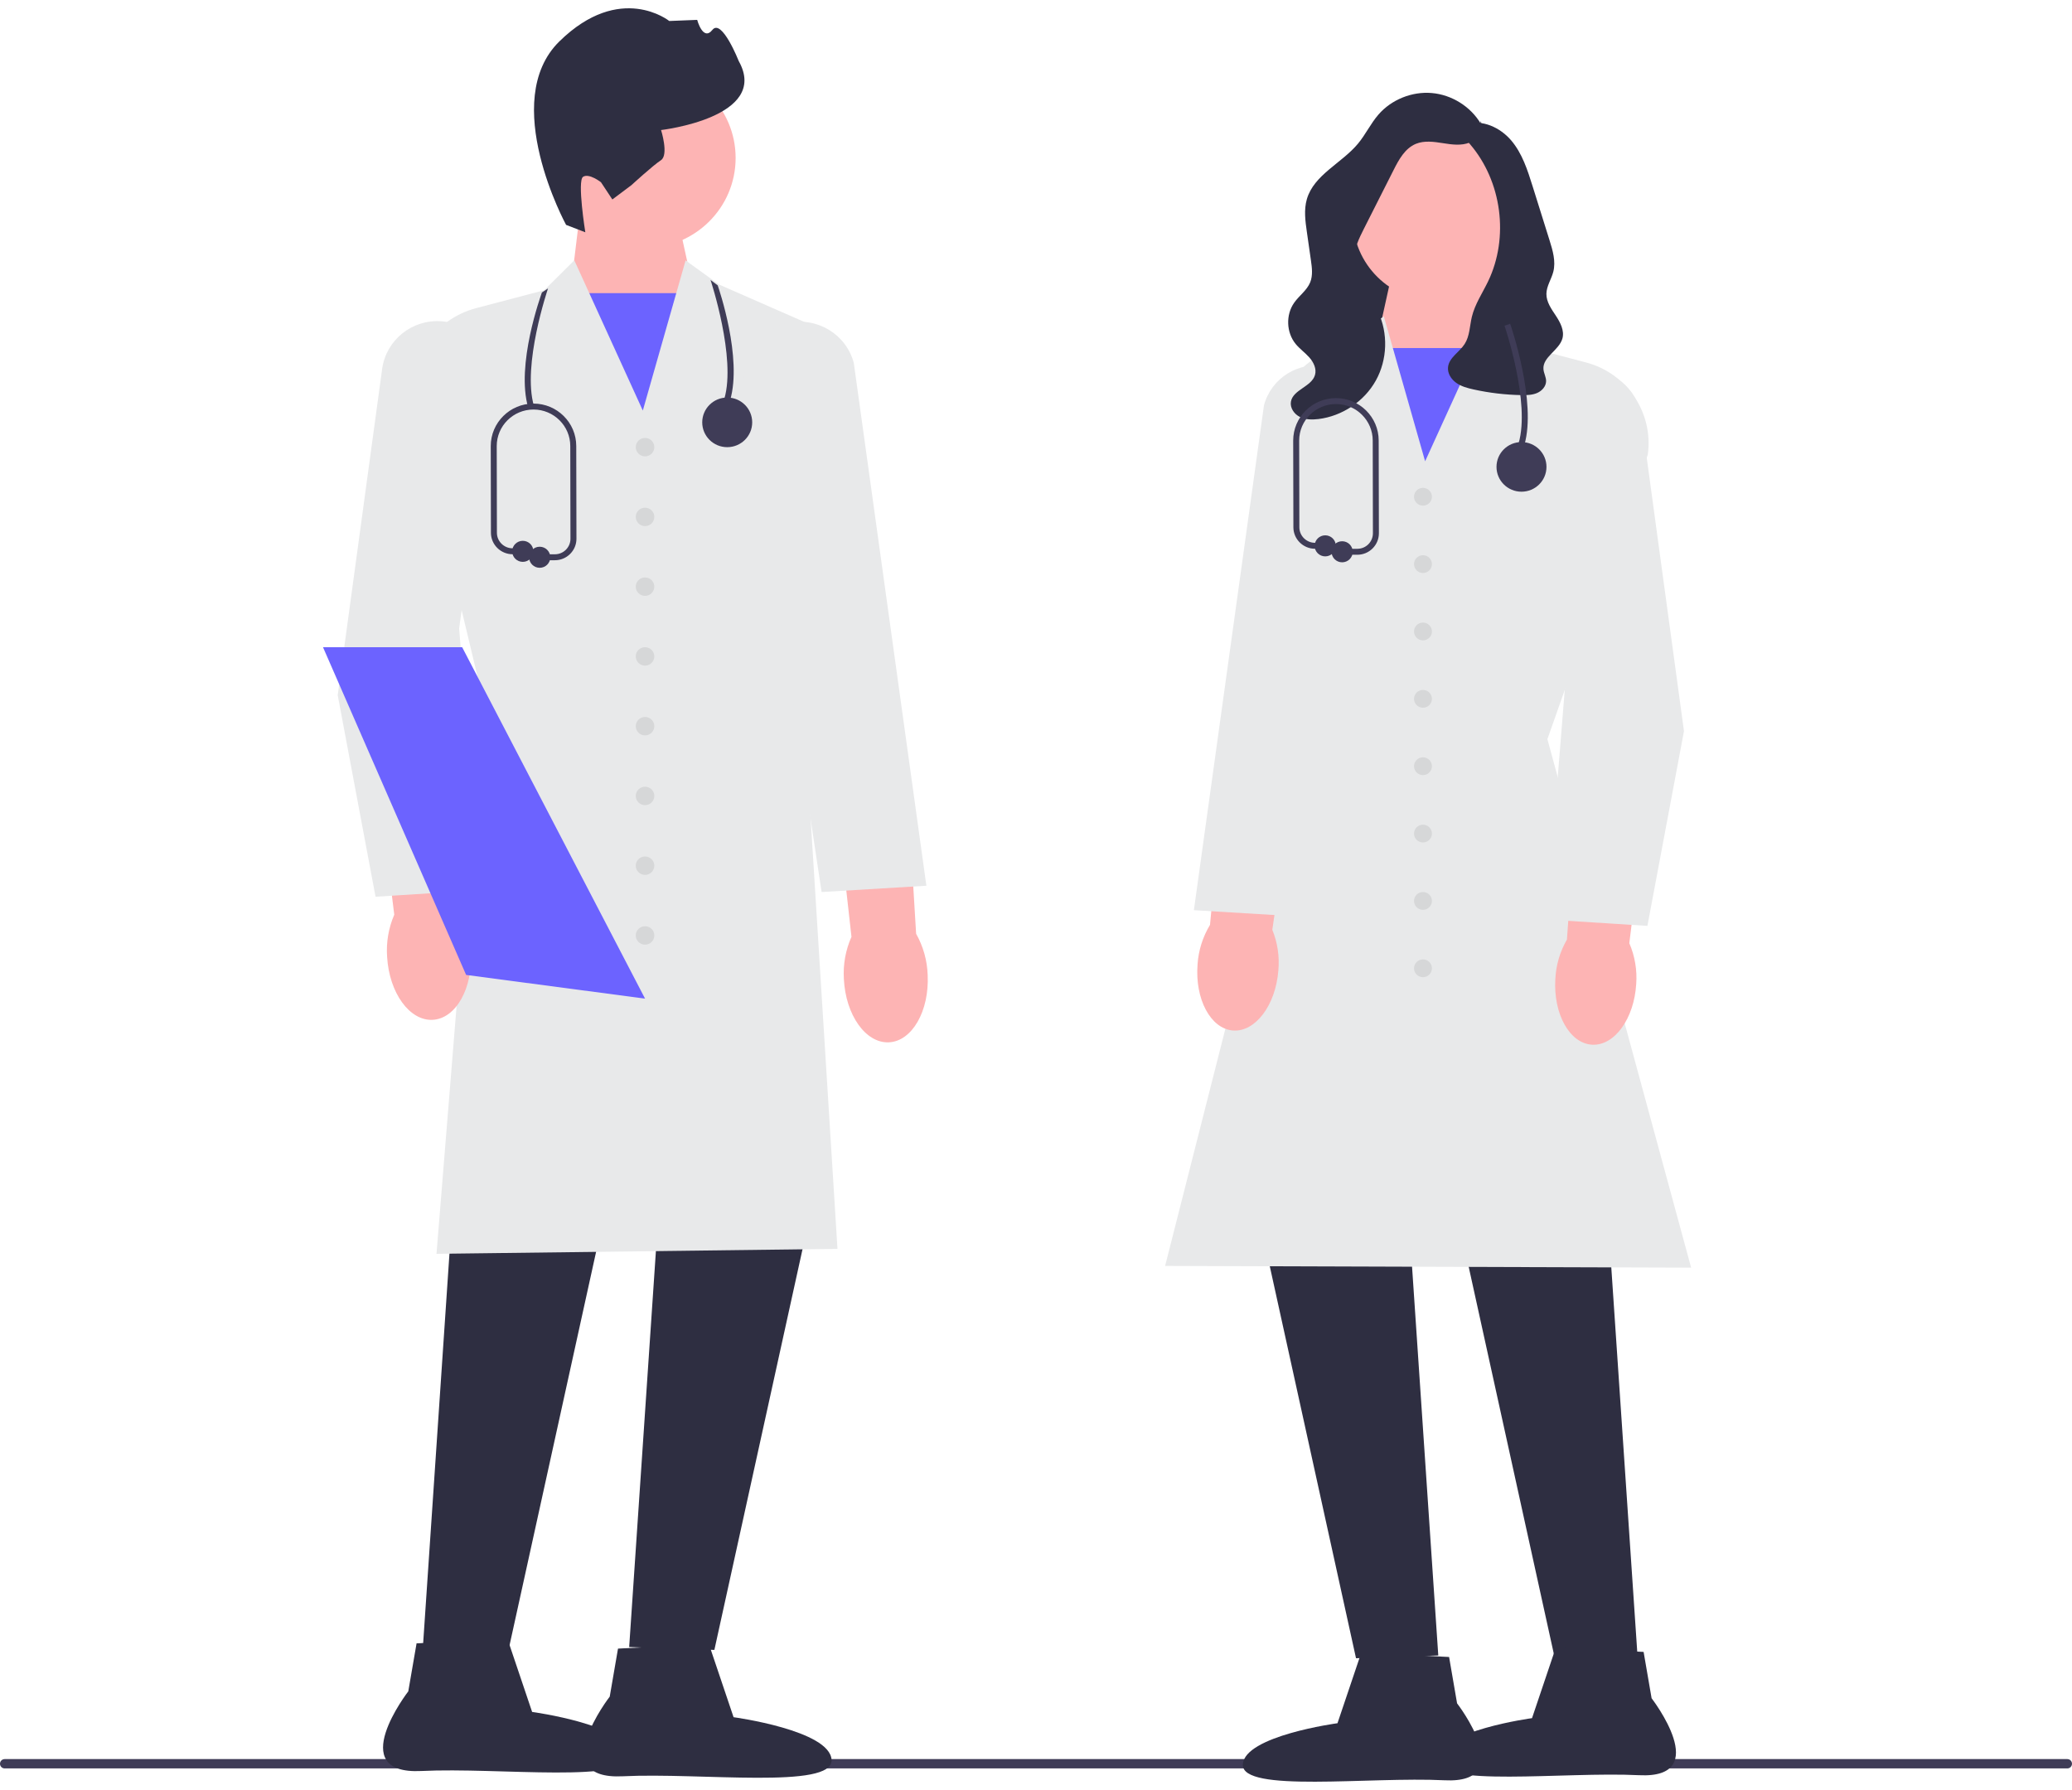 <svg width="125" height="108" viewBox="0 0 125 108" fill="none" xmlns="http://www.w3.org/2000/svg">
<g clip-path="url(#clip0_7719_933)">
<path d="M0 106.416C0 106.573 0.126 106.698 0.284 106.698H124.716C124.874 106.698 125 106.573 125 106.416C125 106.26 124.874 106.135 124.716 106.135H0.284C0.126 106.135 0 106.26 0 106.416Z" fill="#3F3C57"/>
<path d="M40.599 11.871L41.952 18.005L39.074 26.541L34.437 17.369L35.08 12.048L40.599 11.871Z" fill="#FDB4B4"/>
<path d="M42.203 17.687H34.197V27.296H42.203V17.687Z" fill="#6C63FF"/>
<path d="M38.911 14.961C41.931 14.961 44.379 12.529 44.379 9.53C44.379 6.53 41.931 4.099 38.911 4.099C35.891 4.099 33.443 6.53 33.443 9.53C33.443 12.529 35.891 14.961 38.911 14.961Z" fill="#FDB4B4"/>
<path d="M34.151 13.568C34.151 13.568 30.076 6.092 33.75 2.494C37.425 -1.104 40.375 1.266 40.375 1.266L42.06 1.199C42.06 1.199 42.411 2.516 42.978 1.803C43.544 1.09 44.568 3.686 44.568 3.686C46.468 7.085 39.881 7.846 39.881 7.846C39.881 7.846 40.357 9.351 39.873 9.666C39.39 9.981 38.098 11.167 38.098 11.167L36.942 12.034L36.255 10.995C36.255 10.995 35.537 10.432 35.175 10.668C34.812 10.905 35.311 14.015 35.311 14.015L34.151 13.568Z" fill="#2E2E41"/>
<path d="M27.592 68.573L25.501 99.547L30.64 99.72L37.435 68.833L27.592 68.573Z" fill="#2E2E41"/>
<path d="M40.048 68.4L37.957 99.374L43.097 99.547L49.891 68.66L40.048 68.4Z" fill="#2E2E41"/>
<path d="M26.333 75.65L29.069 41.915L24.873 24.348C24.512 21.737 26.168 19.266 28.724 18.592L32.83 17.511L34.647 15.706L38.78 24.771L41.361 15.712L43.375 17.167L49.345 19.783L49.343 19.844L48.385 41.065L50.523 75.35L50.428 75.351L26.333 75.65Z" fill="#E8E9EA"/>
<path d="M42.767 99.195L44.255 103.608C44.255 103.608 50.076 104.394 50.167 106.184C50.258 107.974 42.255 106.938 37.569 107.172C32.883 107.406 36.784 102.366 36.784 102.366L37.283 99.469L42.767 99.195Z" fill="#2E2E41"/>
<path d="M30.614 98.878L32.102 103.29C32.102 103.29 37.924 104.076 38.014 105.867C38.105 107.657 30.102 106.62 25.416 106.854C20.73 107.088 24.631 102.048 24.631 102.048L25.131 99.151L30.614 98.878Z" fill="#2E2E41"/>
<path d="M23.354 57.734C23.291 56.864 23.439 55.991 23.785 55.19L22.674 46.14L27.024 45.741L27.683 54.964C28.12 55.72 28.368 56.569 28.407 57.44C28.535 59.619 27.508 61.45 26.112 61.531C24.716 61.612 23.482 59.912 23.354 57.734Z" fill="#FDB4B4"/>
<path d="M50.909 59.062C50.856 58.191 51.013 57.321 51.368 56.523L50.356 47.462L54.711 47.11L55.268 56.339C55.697 57.1 55.936 57.952 55.965 58.823C56.069 61.003 55.022 62.823 53.626 62.889C52.229 62.955 51.013 61.241 50.909 59.062Z" fill="#FDB4B4"/>
<path d="M22.656 54.105L22.641 54.026L20.374 41.943L23.053 22.266C23.292 20.509 24.871 19.244 26.652 19.385C27.582 19.459 28.417 19.897 29.002 20.619C29.587 21.341 29.841 22.244 29.715 23.162L27.699 37.92L28.968 53.704L22.656 54.105Z" fill="#E8E9EA"/>
<path d="M49.566 53.821L45.007 23.597C44.77 22.71 44.909 21.783 45.4 20.995C45.89 20.207 46.664 19.669 47.578 19.482C49.326 19.122 51.052 20.184 51.508 21.897L55.887 53.441L49.566 53.821Z" fill="#E8E9EA"/>
<path d="M38.914 27.534C39.223 27.534 39.474 27.285 39.474 26.978C39.474 26.671 39.223 26.422 38.914 26.422C38.605 26.422 38.354 26.671 38.354 26.978C38.354 27.285 38.605 27.534 38.914 27.534Z" fill="#D6D7D8"/>
<path d="M38.914 31.743C39.223 31.743 39.474 31.494 39.474 31.187C39.474 30.88 39.223 30.631 38.914 30.631C38.605 30.631 38.354 30.88 38.354 31.187C38.354 31.494 38.605 31.743 38.914 31.743Z" fill="#D6D7D8"/>
<path d="M38.914 35.952C39.223 35.952 39.474 35.703 39.474 35.396C39.474 35.089 39.223 34.84 38.914 34.84C38.605 34.84 38.354 35.089 38.354 35.396C38.354 35.703 38.605 35.952 38.914 35.952Z" fill="#D6D7D8"/>
<path d="M38.914 40.161C39.223 40.161 39.474 39.912 39.474 39.605C39.474 39.298 39.223 39.049 38.914 39.049C38.605 39.049 38.354 39.298 38.354 39.605C38.354 39.912 38.605 40.161 38.914 40.161Z" fill="#D6D7D8"/>
<path d="M38.914 44.37C39.223 44.37 39.474 44.121 39.474 43.814C39.474 43.507 39.223 43.258 38.914 43.258C38.605 43.258 38.354 43.507 38.354 43.814C38.354 44.121 38.605 44.37 38.914 44.37Z" fill="#D6D7D8"/>
<path d="M38.914 48.579C39.223 48.579 39.474 48.33 39.474 48.023C39.474 47.716 39.223 47.467 38.914 47.467C38.605 47.467 38.354 47.716 38.354 48.023C38.354 48.33 38.605 48.579 38.914 48.579Z" fill="#D6D7D8"/>
<path d="M38.914 52.787C39.223 52.787 39.474 52.539 39.474 52.231C39.474 51.925 39.223 51.676 38.914 51.676C38.605 51.676 38.354 51.925 38.354 52.231C38.354 52.539 38.605 52.787 38.914 52.787Z" fill="#D6D7D8"/>
<path d="M38.914 56.996C39.223 56.996 39.474 56.747 39.474 56.44C39.474 56.133 39.223 55.885 38.914 55.885C38.605 55.885 38.354 56.133 38.354 56.44C38.354 56.747 38.605 56.996 38.914 56.996Z" fill="#D6D7D8"/>
<path d="M38.915 60.252L28.325 58.85L28.121 58.824L22.709 46.429L19.486 39.049H27.881L38.915 60.252Z" fill="#6C63FF"/>
<path d="M81.372 13.22L88.104 9.556V20.023H80.318L81.372 13.22Z" fill="#2E2E41"/>
<path d="M89.548 15.553L90.169 20.692L85.691 29.549L82.912 21.305L84.219 15.383L89.548 15.553Z" fill="#FDB4B4"/>
<path d="M90.401 20.999H82.669V30.278H90.401V20.999Z" fill="#6C63FF"/>
<path d="M96.779 70.139L98.798 100.05L93.835 100.217L87.274 70.39L96.779 70.139Z" fill="#2E2E41"/>
<path d="M84.751 69.972L86.769 99.883L81.806 100.05L75.245 70.222L84.751 69.972Z" fill="#2E2E41"/>
<path d="M102.023 76.483L101.904 76.483L70.288 76.38L70.317 76.269L78.445 44.281L76.409 28.137C76.023 25.078 77.672 22.187 80.511 20.943L81.537 20.494L83.484 19.087L85.975 27.831L89.965 19.08L91.722 20.826L95.686 21.87C98.157 22.521 99.757 24.909 99.409 27.424L99.405 27.441L93.352 44.596L102.023 76.483Z" fill="#E8E9EA"/>
<path d="M82.125 99.71L87.421 99.975L87.903 102.772C87.903 102.772 91.67 107.639 87.144 107.413C82.619 107.187 74.891 108.188 74.979 106.459C75.066 104.731 80.688 103.971 80.688 103.971L82.125 99.71Z" fill="#2E2E41"/>
<path d="M93.861 99.403L99.156 99.668L99.638 102.465C99.638 102.465 103.405 107.332 98.88 107.107C94.355 106.881 86.627 107.881 86.714 106.153C86.802 104.424 92.424 103.665 92.424 103.665L93.861 99.403Z" fill="#2E2E41"/>
<path d="M98.71 59.364C98.587 61.468 97.394 63.11 96.046 63.032C94.698 62.954 93.706 61.185 93.83 59.081C93.868 58.24 94.108 57.42 94.53 56.69L95.165 47.784L99.367 48.169L98.294 56.908C98.628 57.682 98.771 58.524 98.71 59.364Z" fill="#FDB4B4"/>
<path d="M77.12 58.565C76.952 60.665 75.724 62.281 74.379 62.175C73.033 62.068 72.079 60.279 72.247 58.178C72.303 57.338 72.561 56.523 72.998 55.802L73.824 46.911L78.016 47.386L76.757 56.1C77.074 56.881 77.199 57.726 77.12 58.565Z" fill="#FDB4B4"/>
<path d="M99.386 55.863L93.285 55.476L93.292 55.385L94.511 40.23L92.564 25.98C92.443 25.092 92.687 24.219 93.253 23.521C93.819 22.824 94.625 22.4 95.525 22.329C97.246 22.194 98.772 23.415 99.003 25.113L101.591 44.115L101.588 44.13L99.386 55.863Z" fill="#E8E9EA"/>
<path d="M78.136 55.283L72.025 54.916L72.038 54.82L76.252 24.461C76.695 22.794 78.365 21.768 80.053 22.115C80.937 22.297 81.684 22.816 82.159 23.578C82.633 24.34 82.767 25.236 82.536 26.102L78.136 55.283Z" fill="#E8E9EA"/>
<path d="M85.846 30.508C86.144 30.508 86.386 30.268 86.386 29.971C86.386 29.675 86.144 29.434 85.846 29.434C85.547 29.434 85.305 29.675 85.305 29.971C85.305 30.268 85.547 30.508 85.846 30.508Z" fill="#D6D7D8"/>
<path d="M85.846 34.572C86.144 34.572 86.386 34.332 86.386 34.036C86.386 33.739 86.144 33.499 85.846 33.499C85.547 33.499 85.305 33.739 85.305 34.036C85.305 34.332 85.547 34.572 85.846 34.572Z" fill="#D6D7D8"/>
<path d="M85.846 38.637C86.144 38.637 86.386 38.397 86.386 38.1C86.386 37.804 86.144 37.563 85.846 37.563C85.547 37.563 85.305 37.804 85.305 38.1C85.305 38.397 85.547 38.637 85.846 38.637Z" fill="#D6D7D8"/>
<path d="M85.846 42.701C86.144 42.701 86.386 42.461 86.386 42.165C86.386 41.868 86.144 41.628 85.846 41.628C85.547 41.628 85.305 41.868 85.305 42.165C85.305 42.461 85.547 42.701 85.846 42.701Z" fill="#D6D7D8"/>
<path d="M85.846 46.766C86.144 46.766 86.386 46.526 86.386 46.229C86.386 45.933 86.144 45.692 85.846 45.692C85.547 45.692 85.305 45.933 85.305 46.229C85.305 46.526 85.547 46.766 85.846 46.766Z" fill="#D6D7D8"/>
<path d="M85.846 50.83C86.144 50.83 86.386 50.59 86.386 50.294C86.386 49.997 86.144 49.757 85.846 49.757C85.547 49.757 85.305 49.997 85.305 50.294C85.305 50.59 85.547 50.83 85.846 50.83Z" fill="#D6D7D8"/>
<path d="M85.846 54.895C86.144 54.895 86.386 54.654 86.386 54.358C86.386 54.062 86.144 53.821 85.846 53.821C85.547 53.821 85.305 54.062 85.305 54.358C85.305 54.654 85.547 54.895 85.846 54.895Z" fill="#D6D7D8"/>
<path d="M85.846 58.959C86.144 58.959 86.386 58.719 86.386 58.422C86.386 58.126 86.144 57.886 85.846 57.886C85.547 57.886 85.305 58.126 85.305 58.422C85.305 58.719 85.547 58.959 85.846 58.959Z" fill="#D6D7D8"/>
<path d="M86.666 18.176C89.458 18.176 91.721 15.928 91.721 13.155C91.721 10.382 89.458 8.134 86.666 8.134C83.874 8.134 81.611 10.382 81.611 13.155C81.611 15.928 83.874 18.176 86.666 18.176Z" fill="#FDB4B4"/>
<path d="M89.315 7.293C89.557 7.783 89.173 8.394 88.665 8.6C88.156 8.805 87.582 8.722 87.04 8.636C86.498 8.551 85.923 8.47 85.416 8.679C84.76 8.95 84.39 9.629 84.072 10.26C83.477 11.437 82.882 12.615 82.287 13.792C81.997 14.367 81.7 14.968 81.694 15.612C81.684 16.793 82.627 17.737 83.135 18.805C83.753 20.106 83.702 21.7 83.002 22.959C82.302 24.218 80.971 25.11 79.534 25.284C79.155 25.329 78.755 25.324 78.415 25.154C78.075 24.983 77.816 24.61 77.879 24.237C78.002 23.507 79.125 23.337 79.331 22.625C79.439 22.254 79.248 21.858 78.991 21.568C78.734 21.278 78.409 21.051 78.164 20.752C77.598 20.06 77.561 18.992 78.076 18.263C78.379 17.834 78.847 17.516 79.043 17.03C79.209 16.615 79.149 16.149 79.086 15.708C79.004 15.14 78.923 14.572 78.842 14.004C78.747 13.342 78.654 12.656 78.841 12.013C79.27 10.54 80.945 9.848 81.927 8.665C82.383 8.116 82.69 7.454 83.158 6.914C83.943 6.008 85.18 5.509 86.379 5.613C87.578 5.716 88.709 6.421 89.325 7.449" fill="#2E2E41"/>
<path d="M88.517 7.386C88.27 7.474 88.178 7.793 88.25 8.044C88.321 8.295 88.507 8.494 88.677 8.692C90.604 10.932 91.052 14.321 89.773 16.979C89.432 17.686 88.979 18.352 88.795 19.114C88.662 19.669 88.669 20.277 88.359 20.757C88.044 21.246 87.419 21.573 87.357 22.151C87.317 22.521 87.545 22.881 87.85 23.098C88.154 23.316 88.527 23.415 88.893 23.496C89.844 23.707 90.817 23.822 91.792 23.839C92.11 23.844 92.438 23.837 92.73 23.712C93.021 23.586 93.27 23.313 93.273 22.997C93.276 22.749 93.132 22.52 93.113 22.273C93.058 21.531 94.063 21.137 94.259 20.419C94.387 19.948 94.134 19.462 93.864 19.053C93.594 18.645 93.285 18.216 93.292 17.727C93.299 17.259 93.594 16.847 93.709 16.393C93.868 15.765 93.673 15.109 93.479 14.491C93.314 13.965 93.15 13.44 92.985 12.914C92.81 12.356 92.635 11.797 92.46 11.239C92.155 10.263 91.834 9.26 91.173 8.478C90.511 7.696 89.416 7.183 88.439 7.502" fill="#2E2E41"/>
<path d="M91.962 26.843L91.615 26.743C92.337 24.284 90.781 19.697 90.765 19.651L91.107 19.535C91.173 19.727 92.715 24.277 91.962 26.843Z" fill="#3F3C57"/>
<path d="M91.789 29.667C92.621 29.667 93.296 28.996 93.296 28.169C93.296 27.342 92.621 26.672 91.789 26.672C90.956 26.672 90.281 27.342 90.281 28.169C90.281 28.996 90.956 29.667 91.789 29.667Z" fill="#3F3C57"/>
<path d="M81.883 33.471H80.969C80.869 33.471 80.788 33.391 80.788 33.291C80.788 33.193 80.869 33.112 80.969 33.112H81.883C82.135 33.112 82.372 33.015 82.55 32.838C82.727 32.66 82.825 32.425 82.825 32.175L82.814 26.581C82.814 25.366 81.819 24.378 80.596 24.378C79.373 24.378 78.377 25.366 78.377 26.581L78.388 31.817C78.389 32.328 78.809 32.746 79.323 32.75L79.951 32.755C80.05 32.756 80.13 32.837 80.13 32.935C80.129 33.034 80.048 33.113 79.949 33.113H79.948L79.32 33.109C78.609 33.103 78.029 32.524 78.028 31.817L78.016 26.581C78.016 25.169 79.173 24.02 80.596 24.02C82.018 24.02 83.174 25.169 83.174 26.581L83.186 32.174C83.186 32.52 83.051 32.846 82.805 33.091C82.559 33.336 82.231 33.471 81.883 33.471Z" fill="#3F3C57"/>
<path d="M79.949 33.569C80.302 33.569 80.589 33.285 80.589 32.934C80.589 32.583 80.302 32.299 79.949 32.299C79.596 32.299 79.31 32.583 79.31 32.934C79.31 33.285 79.596 33.569 79.949 33.569Z" fill="#3F3C57"/>
<path d="M80.969 33.927C81.322 33.927 81.608 33.642 81.608 33.291C81.608 32.941 81.322 32.656 80.969 32.656C80.615 32.656 80.329 32.941 80.329 33.291C80.329 33.642 80.615 33.927 80.969 33.927Z" fill="#3F3C57"/>
<path d="M44.045 24.156L43.698 24.056C44.42 21.598 42.881 16.939 42.865 16.893L43.298 17.217C43.365 17.41 44.798 21.59 44.045 24.156Z" fill="#3F3C57"/>
<path d="M31.866 24.593L32.212 24.493C31.49 22.034 33.047 17.447 33.062 17.401L32.692 17.647C32.626 17.84 31.112 22.027 31.866 24.593Z" fill="#3F3C57"/>
<path d="M43.871 26.98C44.704 26.98 45.379 26.31 45.379 25.483C45.379 24.656 44.704 23.985 43.871 23.985C43.039 23.985 42.364 24.656 42.364 25.483C42.364 26.31 43.039 26.98 43.871 26.98Z" fill="#3F3C57"/>
<path d="M33.473 33.802H32.559C32.459 33.802 32.378 33.721 32.378 33.622C32.378 33.523 32.459 33.443 32.559 33.443H33.473C33.725 33.443 33.962 33.346 34.139 33.169C34.317 32.991 34.415 32.756 34.415 32.506L34.404 26.912C34.404 25.697 33.408 24.709 32.185 24.709C30.962 24.709 29.967 25.697 29.967 26.912L29.978 32.148C29.979 32.658 30.399 33.077 30.913 33.081L31.541 33.086C31.64 33.087 31.72 33.167 31.72 33.266C31.719 33.365 31.638 33.444 31.539 33.444H31.538L30.91 33.44C30.199 33.434 29.619 32.855 29.617 32.148L29.606 26.912C29.606 25.5 30.763 24.35 32.185 24.35C33.608 24.35 34.764 25.5 34.764 26.912L34.776 32.505C34.776 32.851 34.641 33.177 34.395 33.422C34.149 33.667 33.821 33.802 33.473 33.802Z" fill="#3F3C57"/>
<path d="M31.539 33.9C31.892 33.9 32.179 33.616 32.179 33.265C32.179 32.914 31.892 32.63 31.539 32.63C31.186 32.63 30.899 32.914 30.899 33.265C30.899 33.616 31.186 33.9 31.539 33.9Z" fill="#3F3C57"/>
<path d="M32.559 34.258C32.912 34.258 33.198 33.973 33.198 33.622C33.198 33.272 32.912 32.987 32.559 32.987C32.205 32.987 31.919 33.272 31.919 33.622C31.919 33.973 32.205 34.258 32.559 34.258Z" fill="#3F3C57"/>
</g>
<defs>
<clipPath id="clip0_7719_933">
<rect width="125" height="107" fill="white" transform="translate(0 0.5)"/>
</clipPath>
</defs>
</svg>
